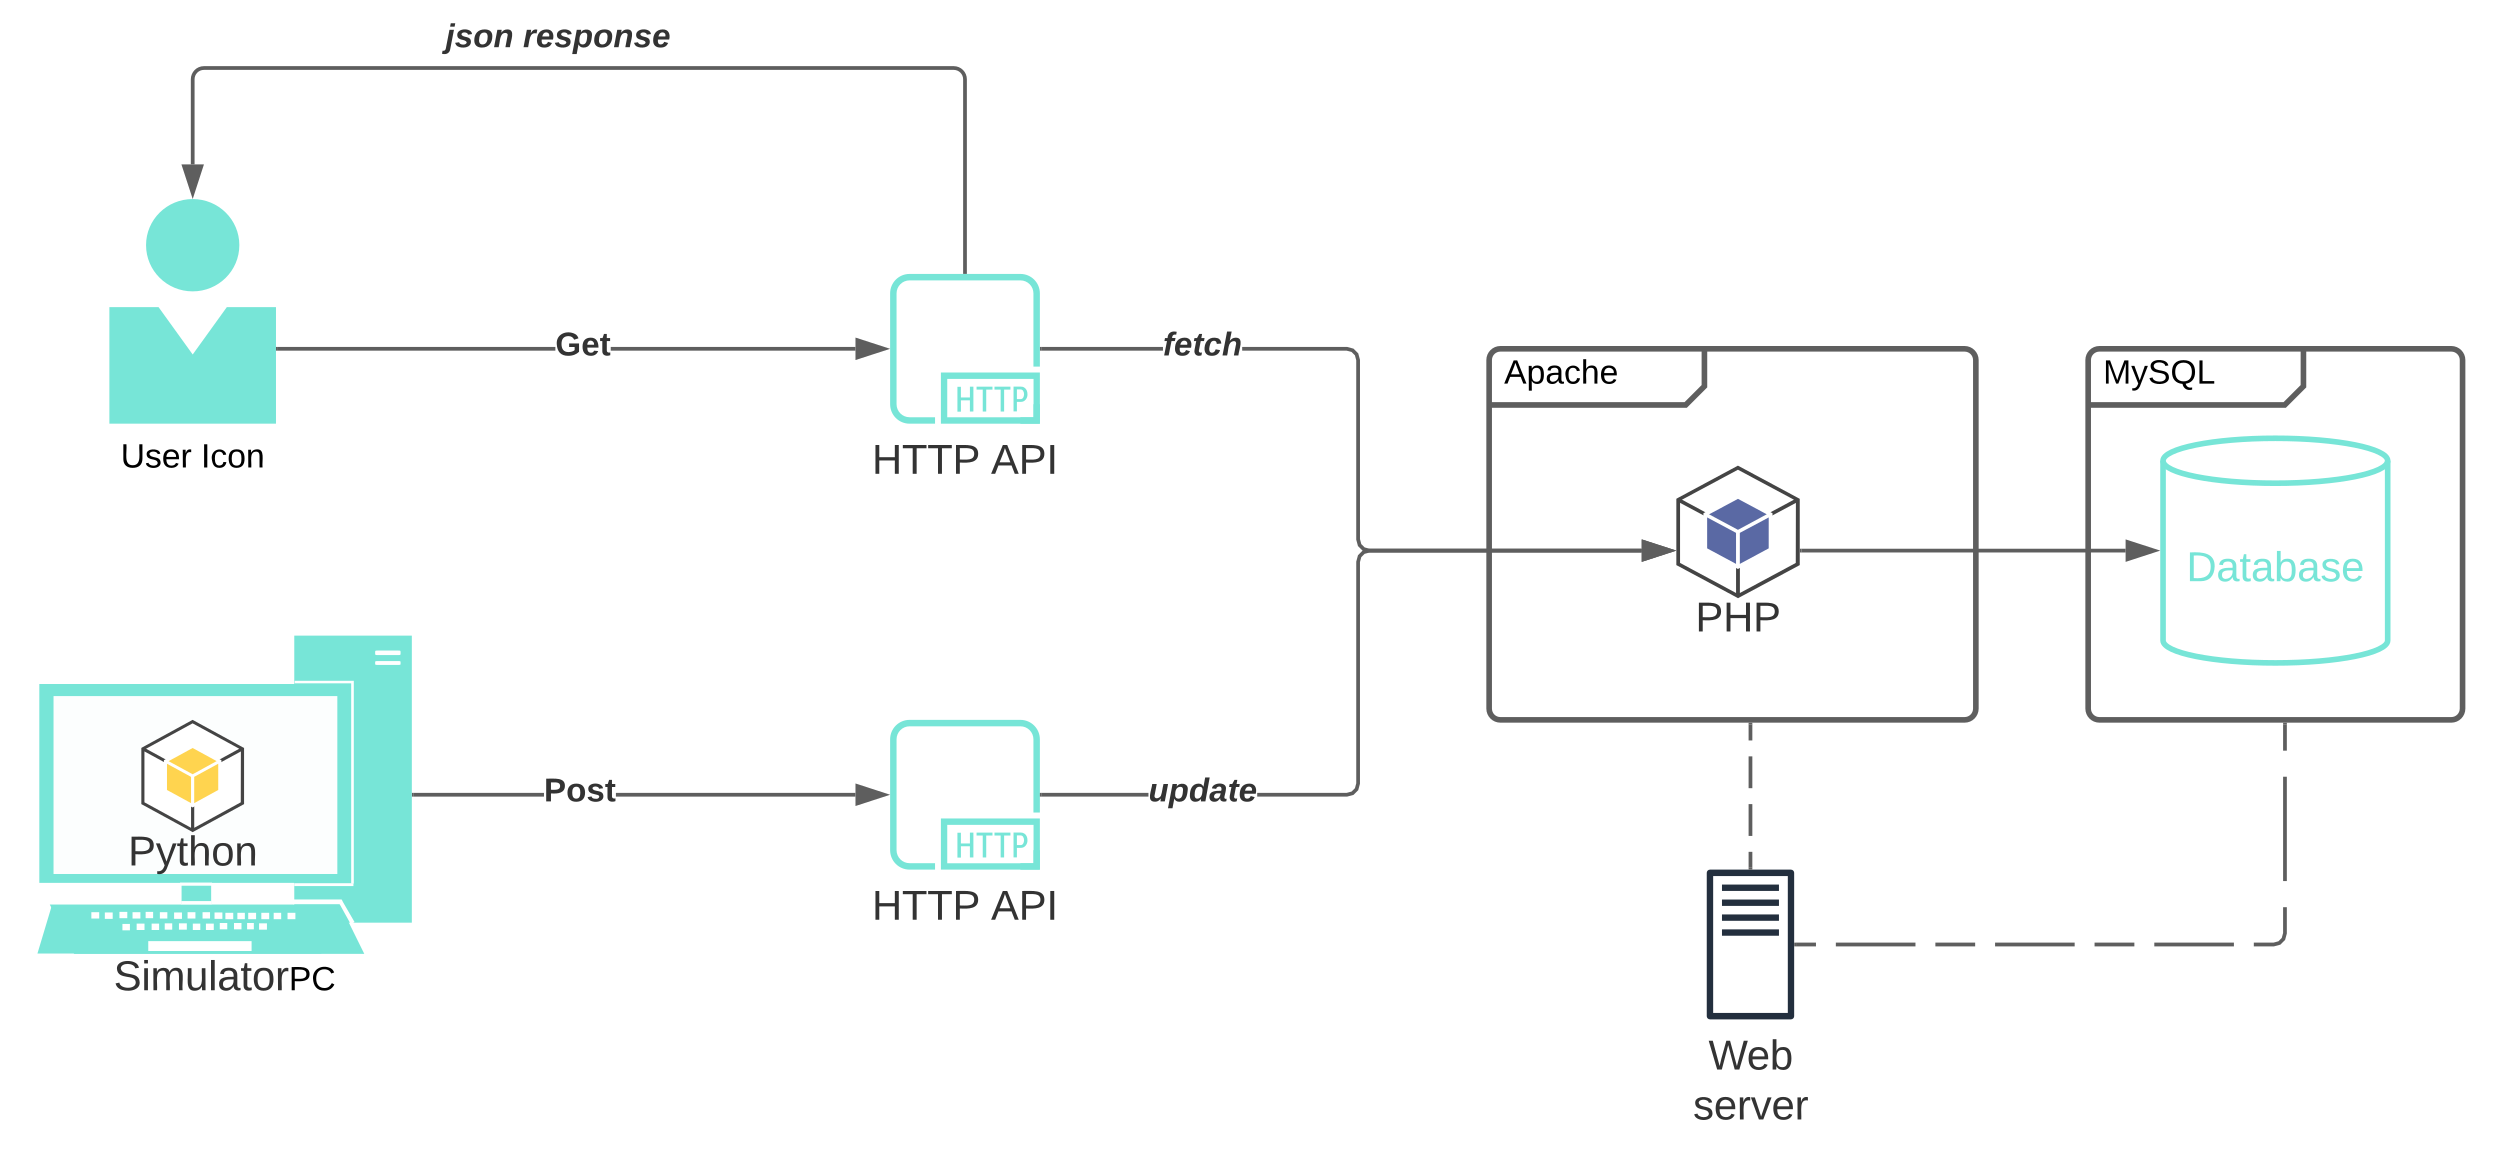 <svg xmlns="http://www.w3.org/2000/svg" xmlns:xlink="http://www.w3.org/1999/xlink" xmlns:lucid="lucid" width="1335.5" height="620.22"><g transform="translate(-220 -303.667)" lucid:page-tab-id="o9iwZ4z2DV7C"><path d="M0 0h1760v1360H0z" fill="#fff"/><path d="M1015.5 496c0-3.3 2.7-6 6-6h103c3.3 0 6 2.7 6 6v8c0 3.3-1.9 7.9-4.24 10.24l-1.52 1.52c-2.34 2.34-6.93 4.24-10.24 4.24h-93c-3.3 0-6-2.7-6-6z" fill="#fff"/><path d="M1130.5 490v20l-10 10h-105" stroke="#5e5e5e" stroke-width="3" fill="none"/><path d="M1015.5 496c0-3.3 2.7-6 6-6h248c3.3 0 6 2.7 6 6v186.22c0 3.32-2.7 6-6 6h-248c-3.3 0-6-2.68-6-6z" stroke="#5e5e5e" stroke-width="3" fill="none"/><use xlink:href="#a" transform="matrix(1,0,0,1,1023.5,490) translate(0 18.6)"/><path d="M1335.5 496c0-3.3 2.7-6 6-6h103c3.3 0 6 2.7 6 6v8c0 3.3-1.9 7.9-4.24 10.24l-1.52 1.52c-2.34 2.34-6.93 4.24-10.24 4.24h-93c-3.3 0-6-2.7-6-6z" fill="#fff"/><path d="M1450.5 490v20l-10 10h-105" stroke="#5e5e5e" stroke-width="3" fill="none"/><path d="M1335.5 496c0-3.3 2.7-6 6-6h188c3.3 0 6 2.7 6 6v186.22c0 3.32-2.7 6-6 6h-188c-3.3 0-6-2.68-6-6z" stroke="#5e5e5e" stroke-width="3" fill="none"/><use xlink:href="#b" transform="matrix(1,0,0,1,1343.5,490) translate(0 18.6)"/><path d="M1495.5 645.8c0 6.64-26.86 12-60 12s-60-5.36-60-12v-96c0-6.6 26.86-12 60-12s60 5.4 60 12z" stroke="#77e5d7" stroke-width="3" fill="#fff"/><path d="M1495.5 549.8c0 6.64-26.86 12-60 12s-60-5.36-60-12" stroke="#77e5d7" stroke-width="3" fill="none"/><use xlink:href="#c" transform="matrix(1,0,0,1,1380.5,566.814) translate(7.5 47.34)"/><path d="M738.12 761.74v-6h-4.8v6.05h-1.87V748.5h1.86v5.73h4.82v-5.8h1.86v13.3zM744.98 761.74v-11.72h-3.3v-1.56h8.5v1.56h-3.34v11.72zM754.55 761.74v-11.72h-3.3v-1.56h8.52v1.56h-3.37v11.72zM763.23 756.58v5.1h-1.8v-13.27h3.9c.68 0 1.28.16 1.86.54.57.36.96.8 1.25 1.43.3.7.44 1.35.43 2.1.06 1.14-.3 2.14-1.04 3-.67.76-1.55 1.15-2.57 1.1zm0-1.47h1.9c.56.03 1.06-.2 1.4-.68.7-1.2.7-2.58 0-3.8-.35-.46-.84-.7-1.4-.68h-1.9z" stroke="#fff" stroke-opacity="0" fill="#77e5d7"/><path d="M719.5 768.22h-13.6c-5.76 0-10.4-4.64-10.4-10.4v-59.2c0-5.76 4.64-10.4 10.4-10.4h59.2c5.76 0 10.4 4.64 10.4 10.4v39.12h-3.44v-39.12c0-3.84-3.12-6.96-6.96-6.96h-59.2c-3.84 0-6.96 3.12-6.96 6.96v59.2c0 3.84 3.12 6.96 6.96 6.96h13.6z" stroke="#fff" stroke-opacity="0" fill="#77e5d7"/><path d="M775.5 768.22h-52.87V740.9h52.87zm-49.48-3.4h46.1V744.3h-46.1z" stroke="#fff" stroke-opacity="0" fill="#77e5d7"/><path d="M775.5 768.22h-10.4v-3.4h7v-7h3.4v10.4z" stroke="#fff" stroke-opacity="0" fill="#77e5d7"/><path d="M706.3 689.85h58.04c6.4 0 9.57 3.15 9.57 9.53v57.76c0 6.37-3.16 9.52-9.56 9.52H706.3c-6.4 0-9.57-3.15-9.57-9.52v-57.76c0-6.38 3.17-9.53 9.57-9.53z" stroke="#fff" stroke-opacity="0" stroke-width=".38" fill="#fff" fill-opacity="0"/><use xlink:href="#d" transform="matrix(1,0,0,1,665.5,777.224) translate(20.309 17.778)"/><use xlink:href="#e" transform="matrix(1,0,0,1,665.5,777.224) translate(83.889 17.778)"/><path d="M510.6 729.22H441v-2h69.6m166.4 2H549.02v-2H677" fill="#5e5e5e"/><path d="M441.03 729.22H440v-2h1.03M692.26 728.22L678 732.86v-9.27z" fill="#5e5e5e"/><path d="M695.5 728.22l-18.5 6.02V722.2m2 9.28l10.03-3.26-10.03-3.26" fill="#5e5e5e"/><use xlink:href="#f" transform="matrix(1,0,0,1,510.601,717.557) translate(0 14.222)"/><path d="M347.86 434.6c0 13.68-11.13 24.72-24.92 24.72-13.8 0-24.92-11.04-24.92-24.72 0-13.56 11.12-24.6 24.92-24.6 13.8 0 24.92 11.04 24.92 24.6m-6.68 33.12l-18.24 25.32-18.25-25.32h-26.26V530h89v-62.28z" stroke="#000" stroke-opacity="0" stroke-width="3" fill="#77e5d7"/><path d="M278.44 467.7V530h89v-62.3l-27.32-17.9 4.7-21.72-21.26-16.73-23.23 18.87 5.97 20.64z" stroke="#000" stroke-opacity="0" stroke-width="0" fill="#1e3100" fill-opacity="0"/><use xlink:href="#g" transform="matrix(1,0,0,1,248.438,539) translate(36.05 14.4)"/><use xlink:href="#h" transform="matrix(1,0,0,1,248.438,539) translate(78.95 14.4)"/><path d="M516.68 491H368.44v-2h148.24M677 491H546.26v-2H677" fill="#5e5e5e"/><path d="M368.46 491h-1.02v-2h1.02M692.26 490L678 494.64v-9.28z" fill="#5e5e5e"/><path d="M695.5 490l-18.5 6v-12m2 9.26l10.03-3.26-10.03-3.26" fill="#5e5e5e"/><use xlink:href="#i" transform="matrix(1,0,0,1,516.679,479.333) translate(0 14.222)"/><path d="M735.5 449V346c0-3.3-2.7-6-6-6H328.94c-3.32 0-6 2.7-6 6v45.5" stroke="#5e5e5e" stroke-width="2" fill="none"/><path d="M736.5 450h-2v-1.03h2" fill="#5e5e5e"/><path d="M322.94 406.76l-4.64-14.26h9.27z" stroke="#5e5e5e" stroke-width="2" fill="#5e5e5e"/><use xlink:href="#j" transform="matrix(1,0,0,1,458.001,314.667) translate(0 14.222)"/><use xlink:href="#k" transform="matrix(1,0,0,1,458.001,314.667) translate(41.383 14.222)"/><path d="M833.5 729.22h-57v-2h57m263.5-128.4H951.63l-2.64.7-1.8 1.78-.7 2.65v118.4l-.92 3.42-2.53 2.53-3.42.92H891.6v-2h47.77l2.64-.7 1.8-1.8.7-2.63V603.67l.92-3.4 2.53-2.54 3.42-.93H1097" fill="#5e5e5e"/><path d="M776.53 729.22h-1.03v-2h1.03M1112.26 597.8l-14.26 4.65v-9.27z" fill="#5e5e5e"/><path d="M1115.5 597.8l-18.5 6.03V591.8m2 9.27l10.03-3.26-10.03-3.24" fill="#5e5e5e"/><use xlink:href="#l" transform="matrix(1,0,0,1,833.511,717.557) translate(0 14.222)"/><path d="M943.05 489.92l2.53 2.53.92 3.42v95.8l.7 2.65 1.8 1.78 2.63.7H1097v2H951.37l-3.42-.9-2.53-2.54-.92-3.4v-95.83l-.7-2.64-1.8-1.8-2.63-.7h-55.8v-2h56.06m-163.13 2v-2h64.76v2" fill="#5e5e5e"/><path d="M776.53 491h-1.03v-2h1.03M1112.26 597.8l-14.26 4.65v-9.27z" fill="#5e5e5e"/><path d="M1115.5 597.8l-18.5 6.03V591.8m2 9.27l10.03-3.26-10.03-3.24" fill="#5e5e5e"/><use xlink:href="#m" transform="matrix(1,0,0,1,841.26,479.333) translate(0 14.222)"/><path d="M317 775.14h15.8v11.73H317v-11.73zM377.2 643.22H440v153.34h-62.8V643.22z" fill="#77e5d7"/><path d="M241 669.06h166.2V775.3H241V669.07z" fill="#77e5d7"/><path d="M248.6 675.52h151.6v95.03H248.6v-95.03z" fill="#fff" fill-opacity=".98"/><path d="M247.6 787.72H399l-7.4 25.33H240l7.6-25.33z" fill="#77e5d7"/><path d="M246.6 786.87h155l13 26.35h-155l-13-26.35z" fill="#77e5d7"/><path d="M299.2 806.42h55.2v5.27h-55.2v-5.28zM268.8 790.95h4.2v3.4h-4.2v-3.4zM276 791.12h4.2v3.4H276v-3.4zM285.4 797.24h4v3.4h-4v-3.4zM283.8 790.78h4.2v3.4h-4.2v-3.4zM290.8 790.95h4.2v3.4h-4.2v-3.4zM297.8 790.78h4v3.4h-4v-3.4zM340.4 791.3h4.2v3.4h-4.2v-3.4zM346.8 791.3h4v3.4h-4v-3.4zM352.6 791.3h4.2v3.4h-4.2v-3.4zM359.6 791.3h4.2v3.4h-4.2v-3.4zM366.2 791.3h4v3.4h-4v-3.4zM358.4 796.9h4.2v3.4h-4.2v-3.4zM373.6 791.3h4.2v3.4h-4.2v-3.4zM293 797.07h4.2v3.4H293v-3.4zM301 797.07h4v3.4h-4v-3.4zM352 796.73h3.6v3.4H352v-3.4zM345 796.73h4v3.4h-4v-3.4zM305.4 790.95h4v3.4h-4v-3.4zM313 791.12h4.2v3.4H313v-3.4zM320.2 790.95h4.2v3.4h-4.2v-3.4zM328.2 790.95h4v3.4h-4v-3.4zM334.6 791.12h4.2v3.4h-4.2v-3.4zM308 796.9h4v3.4h-4v-3.4zM315.6 796.9h4.2v3.4h-4.2v-3.4zM323 797.07h4v3.4h-4v-3.4zM330 797.07h4.2v3.4H330v-3.4zM337.4 796.73h4v3.4h-4v-3.4z" fill="#fff"/><path d="M240.2 813.05l174.4-.5-12.4-25.68-154.4.17-7.6 26z" fill="none"/><path d="M421.6 651.2h11.2c1.2 0 1.2 0 1.2 1.2s0 1.2-1.2 1.2h-11.2c-1.2 0-1.2 0-1.2-1.2s0-1.2 1.2-1.2zM421.6 656.82H433c1 0 1 0 1 1.02s0 1.02-1 1.02h-11.4c-1.2 0-1.2 0-1.2-1.02s0-1.02 1.2-1.02zM377.4 667.36h30.2v1.36h-30.2v-1.36zM407.6 667.36h1.4v108.3h-1.4v-108.3z" fill="#fff"/><path d="M377.2 775.48h31.6V777h-31.6v-1.52zM377.4 784.15h24.2c1.2 0 1.2 0 1.2 1.2 0 1.35 0 1.35-1.2 1.35h-24.2c-1.2 0-1.2 0-1.2-1.36 0-1.2 0-1.2 1.2-1.2z" fill="#fff"/><path d="M402.6 784.5l6.8 11.72-2 1.2-6.6-11.9 1.8-1.03zM316.2 775.14h17v1.7h-17v-1.7zM316.8 785H333v1.87h-16.2V785z" fill="#fff"/><use xlink:href="#n" transform="matrix(1,0,0,1,210,813.224) translate(70.735 19.444)"/><path d="M322.88 747.3l26.64-14.57v-29.07l-26.64 14.53v29.1z" fill="#fff"/><path d="M296.3 732.7l26.6 14.58V718.2l-26.6-14.52v29.03zM349.33 703.67l-26.43-14.44-26.43 14.44 26.43 14.44 26.43-14.43z" fill="#fff"/><path d="M322.9 717.25l24.9-13.58h-.03l-24.87 13.58zM298.03 703.66H298l24.9 13.6-24.87-13.6z" fill="#fff"/><path d="M349.44 702.74l-26.56-14.52-26.56 14.52-.82.48v30l26.62 14.52.82.48.82-.48 26.62-14.52v-30zm-.82 29.52l-24.86 13.62v-27.24l24.92-13.56zm-26.56 13.62l-24.9-13.62v-27.18l24.9 13.56zm-24.04-42.24l24.86-13.56 24.92 13.56-24.92 13.62-24.86-13.62z" fill="#444"/><path d="M323 733.9l14.32-7.83v-15.6l-14.3 7.8v15.62zM308.48 726.07l14.3 7.82v-15.63l-14.3-7.8v15.6zM337.16 710.26l-14.26-7.8-14.26 7.8 14.26 7.8 14.26-7.8z" fill="#ffd44f"/><path d="M322.9 717.27l12.82-7-12.82 7zM310.08 710.26l12.8 7-12.8-7z" fill="#96bf3d"/><path d="M337.4 709.3l-14.5-7.9-14.52 7.9-.83.48v16.84l14.5 7.93.86.47.84-.47 14.53-7.93v-16.84zm-.82 16.38l-12.84 7.02v-14.05l12.84-7zm-14.53 7.02l-12.85-7.02v-14.02l12.85 7zm-11.95-22.45l12.8-7 12.82 7-12.8 7.03-12.86-7z" fill="#fff"/><use xlink:href="#o" transform="matrix(1,0,0,1,295.5,748.224) translate(-7.068 17.778)"/><path d="M738.12 523.5v-5.97h-4.8v6.04h-1.87V510.3h1.86V516h4.82v-5.78h1.86v13.27zM744.98 523.5v-11.7h-3.3v-1.56h8.5v1.55h-3.34v11.7zM754.55 523.5v-11.7h-3.3v-1.56h8.52v1.55h-3.37v11.7zM763.23 518.35v5.1h-1.8V510.2h3.9c.68-.03 1.28.13 1.86.52.57.36.96.8 1.25 1.43.3.7.44 1.34.43 2.1.06 1.14-.3 2.14-1.04 3-.67.76-1.55 1.14-2.57 1.1zm0-1.46h1.9c.56 0 1.06-.23 1.4-.7.7-1.2.7-2.6 0-3.8-.35-.46-.84-.7-1.4-.7h-1.9z" stroke="#fff" stroke-opacity="0" fill="#77e5d7"/><path d="M719.5 530h-13.6c-5.76 0-10.4-4.64-10.4-10.4v-59.2c0-5.76 4.64-10.4 10.4-10.4h59.2c5.76 0 10.4 4.64 10.4 10.4v39.12h-3.44V460.4c0-3.84-3.12-6.96-6.96-6.96h-59.2c-3.84 0-6.96 3.12-6.96 6.96v59.2c0 3.84 3.12 6.96 6.96 6.96h13.6z" stroke="#fff" stroke-opacity="0" fill="#77e5d7"/><path d="M775.5 530h-52.87v-27.34h52.87zm-49.48-3.42h46.1v-20.5h-46.1z" stroke="#fff" stroke-opacity="0" fill="#77e5d7"/><path d="M775.5 530h-10.4v-3.4h7v-7h3.4V530z" stroke="#fff" stroke-opacity="0" fill="#77e5d7"/><path d="M706.3 451.63h58.04c6.4 0 9.57 3.15 9.57 9.52v57.77c0 6.37-3.16 9.52-9.56 9.52H706.3c-6.4 0-9.57-3.15-9.57-9.52v-57.77c0-6.37 3.17-9.52 9.57-9.52z" stroke="#fff" stroke-opacity="0" stroke-width=".38" fill="#fff" fill-opacity="0"/><use xlink:href="#d" transform="matrix(1,0,0,1,665.5,539) translate(20.309 17.778)"/><use xlink:href="#e" transform="matrix(1,0,0,1,665.5,539) translate(83.889 17.778)"/><path d="M1148.4 622.14l31.98-17.2V570.6l-32 17.16v34.36z" fill="#fff"/><path d="M1116.46 604.92l31.95 17.18v-34.32l-31.94-17.13v34.27zM1180.16 570.63l-31.74-17.04-31.75 17.03 31.75 17.05 31.74-17.05z" fill="#fff"/><path d="M1148.4 586.67l29.9-16.03-.02-.02-29.87 16.05z" fill="#fff"/><path d="M1118.54 570.62l-.03.02 29.9 16.03-29.86-16.05z" fill="#fff"/><path d="M1180.3 569.54l-31.9-17.13-31.9 17.14-1 .57v35.42l31.97 17.14 1 .56.98-.56 31.97-17.14v-35.4zm-1 34.85l-29.85 16.06V588.3l29.92-16zm-31.9 16.06l-29.92-16.07v-32.1l29.92 16zm-28.87-49.85l29.86-16 29.92 16-29.93 16.08-29.87-16.07z" fill="#444"/><path d="M1148.54 606.3l17.2-9.23v-18.4l-17.2 9.2v18.44zM1131.1 597.07l17.18 9.24v-18.44l-17.18-9.2v18.4zM1165.54 578.4l-17.13-9.18-17.12 9.2 17.13 9.2 17.14-9.2z" fill="#5a69a4"/><path d="M1148.4 586.7l15.42-8.27-.02-.02-15.4 8.28zM1133.02 578.4l-.02.03 15.4 8.26v-.02l-15.38-8.27z" fill="#96bf3d"/><path d="M1165.84 577.3l-17.42-9.33-17.45 9.32-1 .55v19.88l17.42 9.36 1.02.54 1-.55 17.46-9.37v-19.88zm-1 19.3l-15.42 8.3v-16.58l15.43-8.25zm-17.45 8.3l-15.44-8.3v-16.53l15.43 8.25zm-14.37-26.5l15.4-8.25 15.38 8.25-15.38 8.3-15.42-8.26z" fill="#fff"/><use xlink:href="#p" transform="matrix(1,0,0,1,1115.5,623.224) translate(10.191 17.778)"/><path d="M1182.42 597.8h173.08" stroke="#5e5e5e" stroke-width="2" fill="none"/><path d="M1182.44 598.8h-1.02v-2h1.02" fill="#5e5e5e"/><path d="M1370.76 597.8l-14.26 4.65v-9.27z" stroke="#5e5e5e" stroke-width="2" fill="#5e5e5e"/><path d="M1176.73 848.22h-43.24c-1 0-1.74-.8-1.74-1.68V769.9c0-.88.75-1.68 1.73-1.68h43.23c.98 0 1.73.8 1.73 1.68v76.64c0 .88-.75 1.68-1.73 1.68zm-41.56-3.44h39.88v-73.12h-39.88z" stroke="#fff" stroke-opacity="0" fill="#232f3e"/><path d="M1139.88 776.2h30.44v3.4h-30.44v-3.4zM1139.88 784.2h30.44v3.4h-30.44v-3.4zM1139.88 792.16h30.44v3.4h-30.44v-3.4zM1139.88 800.14h30.44v3.4h-30.44v-3.4z" stroke="#fff" stroke-opacity="0" fill="#232f3e"/><use xlink:href="#q" transform="matrix(1,0,0,1,1101.758,857.224) translate(30.907 17.778)"/><use xlink:href="#r" transform="matrix(1,0,0,1,1101.758,857.224) translate(22.698 44.444)"/><path d="M1155.1 690.72v8.5m0 8.5v17m0 8.5v17m0 8.5v8.5" stroke="#5e5e5e" stroke-width="2" fill="none"/><path d="M1156.1 690.75h-2v-1.03h2M1156.1 768.22h-2v-1.02h2" fill="#5e5e5e"/><path d="M1179.46 808.22h10.63m10.62 0h42.53m10.64 0h21.25m10.64 0h42.52m10.63 0h21.26m10.65 0h42.53m10.63 0h10.64l3.03-.82 2.15-2.15.82-3.03V788.3m0-13.95V718.6m0-13.94v-13.94" stroke="#5e5e5e" stroke-width="2" fill="none"/><path d="M1179.48 809.22h-1.02v-2h1.02M1441.64 690.75h-2v-1.03h2" fill="#5e5e5e"/><defs><path d="M205 0l-28-72H64L36 0H1l101-248h38L239 0h-34zm-38-99l-47-123c-12 45-31 82-46 123h93" id="s"/><path d="M115-194c55 1 70 41 70 98S169 2 115 4C84 4 66-9 55-30l1 105H24l-1-265h31l2 30c10-21 28-34 59-34zm-8 174c40 0 45-34 45-75s-6-73-45-74c-42 0-51 32-51 76 0 43 10 73 51 73" id="t"/><path d="M141-36C126-15 110 5 73 4 37 3 15-17 15-53c-1-64 63-63 125-63 3-35-9-54-41-54-24 1-41 7-42 31l-33-3c5-37 33-52 76-52 45 0 72 20 72 64v82c-1 20 7 32 28 27v20c-31 9-61-2-59-35zM48-53c0 20 12 33 32 33 41-3 63-29 60-74-43 2-92-5-92 41" id="u"/><path d="M96-169c-40 0-48 33-48 73s9 75 48 75c24 0 41-14 43-38l32 2c-6 37-31 61-74 61-59 0-76-41-82-99-10-93 101-131 147-64 4 7 5 14 7 22l-32 3c-4-21-16-35-41-35" id="v"/><path d="M106-169C34-169 62-67 57 0H25v-261h32l-1 103c12-21 28-36 61-36 89 0 53 116 60 194h-32v-121c2-32-8-49-39-48" id="w"/><path d="M100-194c63 0 86 42 84 106H49c0 40 14 67 53 68 26 1 43-12 49-29l28 8c-11 28-37 45-77 45C44 4 14-33 15-96c1-61 26-98 85-98zm52 81c6-60-76-77-97-28-3 7-6 17-6 28h103" id="x"/><g id="a"><use transform="matrix(0.05,0,0,0.05,0,0)" xlink:href="#s"/><use transform="matrix(0.05,0,0,0.05,12,0)" xlink:href="#t"/><use transform="matrix(0.05,0,0,0.05,22,0)" xlink:href="#u"/><use transform="matrix(0.05,0,0,0.05,32,0)" xlink:href="#v"/><use transform="matrix(0.05,0,0,0.05,41,0)" xlink:href="#w"/><use transform="matrix(0.05,0,0,0.05,51,0)" xlink:href="#x"/></g><path d="M240 0l2-218c-23 76-54 145-80 218h-23L58-218 59 0H30v-248h44l77 211c21-75 51-140 76-211h43V0h-30" id="y"/><path d="M179-190L93 31C79 59 56 82 12 73V49c39 6 53-20 64-50L1-190h34L92-34l54-156h33" id="z"/><path d="M185-189c-5-48-123-54-124 2 14 75 158 14 163 119 3 78-121 87-175 55-17-10-28-26-33-46l33-7c5 56 141 63 141-1 0-78-155-14-162-118-5-82 145-84 179-34 5 7 8 16 11 25" id="A"/><path d="M140-251c81 0 123 46 123 126C263-53 228-8 163 1c7 30 30 48 69 40v23c-55 16-95-15-103-61C56-3 17-48 17-125c0-80 42-126 123-126zm0 227c63 0 89-41 89-101s-29-99-89-99c-61 0-89 39-89 99S79-25 140-24" id="B"/><path d="M30 0v-248h33v221h125V0H30" id="C"/><g id="b"><use transform="matrix(0.05,0,0,0.05,0,0)" xlink:href="#y"/><use transform="matrix(0.05,0,0,0.05,14.95,0)" xlink:href="#z"/><use transform="matrix(0.05,0,0,0.05,23.95,0)" xlink:href="#A"/><use transform="matrix(0.05,0,0,0.05,35.95,0)" xlink:href="#B"/><use transform="matrix(0.05,0,0,0.05,49.95,0)" xlink:href="#C"/></g><path fill="#77e5d7" d="M30-248c118-7 216 8 213 122C240-48 200 0 122 0H30v-248zM63-27c89 8 146-16 146-99s-60-101-146-95v194" id="D"/><path fill="#77e5d7" d="M141-36C126-15 110 5 73 4 37 3 15-17 15-53c-1-64 63-63 125-63 3-35-9-54-41-54-24 1-41 7-42 31l-33-3c5-37 33-52 76-52 45 0 72 20 72 64v82c-1 20 7 32 28 27v20c-31 9-61-2-59-35zM48-53c0 20 12 33 32 33 41-3 63-29 60-74-43 2-92-5-92 41" id="E"/><path fill="#77e5d7" d="M59-47c-2 24 18 29 38 22v24C64 9 27 4 27-40v-127H5v-23h24l9-43h21v43h35v23H59v120" id="F"/><path fill="#77e5d7" d="M115-194c53 0 69 39 70 98 0 66-23 100-70 100C84 3 66-7 56-30L54 0H23l1-261h32v101c10-23 28-34 59-34zm-8 174c40 0 45-34 45-75 0-40-5-75-45-74-42 0-51 32-51 76 0 43 10 73 51 73" id="G"/><path fill="#77e5d7" d="M135-143c-3-34-86-38-87 0 15 53 115 12 119 90S17 21 10-45l28-5c4 36 97 45 98 0-10-56-113-15-118-90-4-57 82-63 122-42 12 7 21 19 24 35" id="H"/><path fill="#77e5d7" d="M100-194c63 0 86 42 84 106H49c0 40 14 67 53 68 26 1 43-12 49-29l28 8c-11 28-37 45-77 45C44 4 14-33 15-96c1-61 26-98 85-98zm52 81c6-60-76-77-97-28-3 7-6 17-6 28h103" id="I"/><g id="c"><use transform="matrix(0.062,0,0,0.062,0,0)" xlink:href="#D"/><use transform="matrix(0.062,0,0,0.062,15.988,0)" xlink:href="#E"/><use transform="matrix(0.062,0,0,0.062,28.333,0)" xlink:href="#F"/><use transform="matrix(0.062,0,0,0.062,34.506,0)" xlink:href="#E"/><use transform="matrix(0.062,0,0,0.062,46.852,0)" xlink:href="#G"/><use transform="matrix(0.062,0,0,0.062,59.198,0)" xlink:href="#E"/><use transform="matrix(0.062,0,0,0.062,71.543,0)" xlink:href="#H"/><use transform="matrix(0.062,0,0,0.062,82.654,0)" xlink:href="#I"/></g><path fill="#333" d="M197 0v-115H63V0H30v-248h33v105h134v-105h34V0h-34" id="J"/><path fill="#333" d="M127-220V0H93v-220H8v-28h204v28h-85" id="K"/><path fill="#333" d="M30-248c87 1 191-15 191 75 0 78-77 80-158 76V0H30v-248zm33 125c57 0 124 11 124-50 0-59-68-47-124-48v98" id="L"/><g id="d"><use transform="matrix(0.062,0,0,0.062,0,0)" xlink:href="#J"/><use transform="matrix(0.062,0,0,0.062,15.988,0)" xlink:href="#K"/><use transform="matrix(0.062,0,0,0.062,29.506,0)" xlink:href="#K"/><use transform="matrix(0.062,0,0,0.062,43.025,0)" xlink:href="#L"/></g><path fill="#333" d="M205 0l-28-72H64L36 0H1l101-248h38L239 0h-34zm-38-99l-47-123c-12 45-31 82-46 123h93" id="M"/><path fill="#333" d="M33 0v-248h34V0H33" id="N"/><g id="e"><use transform="matrix(0.062,0,0,0.062,0,0)" xlink:href="#M"/><use transform="matrix(0.062,0,0,0.062,14.815,0)" xlink:href="#L"/><use transform="matrix(0.062,0,0,0.062,29.63,0)" xlink:href="#N"/></g><path fill="#333" d="M24-248c93 1 206-16 204 79-1 75-69 88-152 82V0H24v-248zm52 121c47 0 100 7 100-41 0-47-54-39-100-39v80" id="O"/><path fill="#333" d="M110-194c64 0 96 36 96 99 0 64-35 99-97 99-61 0-95-36-95-99 0-62 34-99 96-99zm-1 164c35 0 45-28 45-65 0-40-10-65-43-65-34 0-45 26-45 65 0 36 10 65 43 65" id="P"/><path fill="#333" d="M137-138c1-29-70-34-71-4 15 46 118 7 119 86 1 83-164 76-172 9l43-7c4 19 20 25 44 25 33 8 57-30 24-41C81-84 22-81 20-136c-2-80 154-74 161-7" id="Q"/><path fill="#333" d="M115-3C79 11 28 4 28-45v-112H4v-33h27l15-45h31v45h36v33H77v99c-1 23 16 31 38 25v30" id="R"/><g id="f"><use transform="matrix(0.049,0,0,0.049,0,0)" xlink:href="#O"/><use transform="matrix(0.049,0,0,0.049,11.852,0)" xlink:href="#P"/><use transform="matrix(0.049,0,0,0.049,22.667,0)" xlink:href="#Q"/><use transform="matrix(0.049,0,0,0.049,32.543,0)" xlink:href="#R"/></g><path d="M232-93c-1 65-40 97-104 97C67 4 28-28 28-90v-158h33c8 89-33 224 67 224 102 0 64-133 71-224h33v155" id="S"/><path d="M135-143c-3-34-86-38-87 0 15 53 115 12 119 90S17 21 10-45l28-5c4 36 97 45 98 0-10-56-113-15-118-90-4-57 82-63 122-42 12 7 21 19 24 35" id="T"/><path d="M114-163C36-179 61-72 57 0H25l-1-190h30c1 12-1 29 2 39 6-27 23-49 58-41v29" id="U"/><g id="g"><use transform="matrix(0.05,0,0,0.05,0,0)" xlink:href="#S"/><use transform="matrix(0.05,0,0,0.05,12.95,0)" xlink:href="#T"/><use transform="matrix(0.05,0,0,0.05,21.95,0)" xlink:href="#x"/><use transform="matrix(0.05,0,0,0.05,31.95,0)" xlink:href="#U"/></g><path d="M33 0v-248h34V0H33" id="V"/><path d="M100-194c62-1 85 37 85 99 1 63-27 99-86 99S16-35 15-95c0-66 28-99 85-99zM99-20c44 1 53-31 53-75 0-43-8-75-51-75s-53 32-53 75 10 74 51 75" id="W"/><path d="M117-194c89-4 53 116 60 194h-32v-121c0-31-8-49-39-48C34-167 62-67 57 0H25l-1-190h30c1 10-1 24 2 32 11-22 29-35 61-36" id="X"/><g id="h"><use transform="matrix(0.05,0,0,0.05,0,0)" xlink:href="#V"/><use transform="matrix(0.05,0,0,0.05,5,0)" xlink:href="#v"/><use transform="matrix(0.05,0,0,0.05,14,0)" xlink:href="#W"/><use transform="matrix(0.05,0,0,0.05,24,0)" xlink:href="#X"/></g><path fill="#333" d="M67-125c0 54 23 88 75 88 28 0 53-7 68-21v-34h-60v-39h108v91C232-14 192 4 140 4 58 4 20-42 15-125 8-236 126-280 215-234c19 10 29 26 37 47l-47 15c-11-23-29-39-63-39-53 1-75 33-75 86" id="Y"/><path fill="#333" d="M185-48c-13 30-37 53-82 52C43 2 14-33 14-96s30-98 90-98c62 0 83 45 84 108H66c0 31 8 55 39 56 18 0 30-7 34-22zm-45-69c5-46-57-63-70-21-2 6-4 13-4 21h74" id="Z"/><g id="i"><use transform="matrix(0.049,0,0,0.049,0,0)" xlink:href="#Y"/><use transform="matrix(0.049,0,0,0.049,13.827,0)" xlink:href="#Z"/><use transform="matrix(0.049,0,0,0.049,23.704,0)" xlink:href="#R"/></g><path fill="#333" d="M50-224l7-37h49l-7 37H50zm1 246C45 64 7 85-39 71l7-33c23 5 33-8 36-27l39-201h49" id="aa"/><path fill="#333" d="M144-137c-1-29-70-35-71-2 16 41 103 10 103 80C176 9 79 16 32-9 18-17 9-31 4-48l44-6c3 32 80 36 82 1-15-42-103-11-103-82 0-77 157-79 161-8" id="ab"/><path fill="#333" d="M124-194c51 0 84 22 84 74C207-44 167 4 94 4 43 4 11-23 11-74c0-74 41-120 113-120zM99-30c46 0 58-42 58-86 0-27-11-44-37-44-44 0-55 40-57 84-1 27 10 45 36 46" id="ac"/><path fill="#333" d="M151-194c95 0 34 128 28 194h-49l25-134c0-29-45-25-59-9C67-111 69-48 56 0H6l36-190h47l-4 32c15-20 33-36 66-36" id="ad"/><g id="j"><use transform="matrix(0.049,0,0,0.049,0,0)" xlink:href="#aa"/><use transform="matrix(0.049,0,0,0.049,4.938,0)" xlink:href="#ab"/><use transform="matrix(0.049,0,0,0.049,14.815,0)" xlink:href="#ac"/><use transform="matrix(0.049,0,0,0.049,25.63,0)" xlink:href="#ad"/></g><path fill="#333" d="M84-151c13-25 34-51 72-40l-8 41C67-170 71-64 56 0H6l36-190h47" id="ae"/><path fill="#333" d="M114-194c63-2 87 48 72 110H63c-3 28 1 55 31 54 21-1 32-13 37-29l44 13C160-14 137 4 91 4 41 4 11-22 11-73c0-71 33-119 103-121zm30 77c14-47-50-61-67-22-3 6-6 13-8 22h75" id="af"/><path fill="#333" d="M156-122c2-23-7-37-28-37-47 0-58 44-58 89 0 24 12 40 36 40 43 0 47-49 50-92zM-8 75l50-265h48c0 10-3 24-3 30 22-50 127-45 121 29-6 73-21 135-92 135-29 0-46-14-55-35L41 75H-8" id="ag"/><g id="k"><use transform="matrix(0.049,0,0,0.049,0,0)" xlink:href="#ae"/><use transform="matrix(0.049,0,0,0.049,6.914,0)" xlink:href="#af"/><use transform="matrix(0.049,0,0,0.049,16.79,0)" xlink:href="#ab"/><use transform="matrix(0.049,0,0,0.049,26.667,0)" xlink:href="#ag"/><use transform="matrix(0.049,0,0,0.049,37.481,0)" xlink:href="#ac"/><use transform="matrix(0.049,0,0,0.049,48.296,0)" xlink:href="#ad"/><use transform="matrix(0.049,0,0,0.049,59.111,0)" xlink:href="#ab"/><use transform="matrix(0.049,0,0,0.049,68.988,0)" xlink:href="#af"/></g><path fill="#333" d="M69 3c-96 0-34-126-28-193h49L65-57c6 42 62 18 71-6 14-38 17-86 28-127h50L178 0h-47c0-11 4-26 3-33-14 20-30 37-65 36" id="ah"/><path fill="#333" d="M132-28C118-9 101 4 69 4 30 4 10-23 10-62c0-70 24-129 92-132 31-1 47 14 56 35l19-102h49L179 0h-49zM62-69c0 22 7 39 29 39 45-2 54-45 57-90 2-27-10-40-33-40-44 0-53 48-53 91" id="ai"/><path fill="#333" d="M166-52c-4 17 5 29 24 23l-3 27c-30 11-74 1-67-34C105-15 91 4 56 4 23 4 3-15 2-49c0-64 63-67 128-67 10-22 3-53-29-45-13 3-22 10-25 24l-46-5c5-64 156-77 153 0-1 33-11 60-17 90zM97-88c-44-9-64 57-19 57 31 0 42-28 47-57H97" id="aj"/><path fill="#333" d="M72-63c-8 23 5 39 32 30L98-1C54 14 12-6 23-64l18-93H15l7-33h28l24-45h31l-8 45h35l-6 33H90" id="ak"/><g id="l"><use transform="matrix(0.049,0,0,0.049,0,0)" xlink:href="#ah"/><use transform="matrix(0.049,0,0,0.049,10.815,0)" xlink:href="#ag"/><use transform="matrix(0.049,0,0,0.049,21.63,0)" xlink:href="#ai"/><use transform="matrix(0.049,0,0,0.049,32.444,0)" xlink:href="#aj"/><use transform="matrix(0.049,0,0,0.049,42.321,0)" xlink:href="#ak"/><use transform="matrix(0.049,0,0,0.049,48.198,0)" xlink:href="#af"/></g><path fill="#333" d="M93-157L62 0H13l31-157H16l6-33h28c2-54 40-81 100-68l-6 32c-29-8-44 9-45 36h38l-7 33H93" id="al"/><path fill="#333" d="M67-101c-8 29-7 73 27 71 23-2 32-16 39-37l48 9C170-19 141 4 91 4 36 4 7-28 12-86c6-75 61-124 140-103 26 7 40 29 43 59l-50 4c-1-20-9-34-29-34-35 0-41 29-49 59" id="am"/><path fill="#333" d="M150-105c8-23 8-54-22-51-68 7-54 98-72 156H6l50-261h50L85-158c15-20 33-36 66-36 95 0 34 128 28 194h-49" id="an"/><g id="m"><use transform="matrix(0.049,0,0,0.049,0,0)" xlink:href="#al"/><use transform="matrix(0.049,0,0,0.049,5.877,0)" xlink:href="#af"/><use transform="matrix(0.049,0,0,0.049,15.753,0)" xlink:href="#ak"/><use transform="matrix(0.049,0,0,0.049,21.63,0)" xlink:href="#am"/><use transform="matrix(0.049,0,0,0.049,31.506,0)" xlink:href="#an"/></g><path fill="#333" d="M185-189c-5-48-123-54-124 2 14 75 158 14 163 119 3 78-121 87-175 55-17-10-28-26-33-46l33-7c5 56 141 63 141-1 0-78-155-14-162-118-5-82 145-84 179-34 5 7 8 16 11 25" id="ao"/><path fill="#333" d="M24-231v-30h32v30H24zM24 0v-190h32V0H24" id="ap"/><path fill="#333" d="M210-169c-67 3-38 105-44 169h-31v-121c0-29-5-50-35-48C34-165 62-65 56 0H25l-1-190h30c1 10-1 24 2 32 10-44 99-50 107 0 11-21 27-35 58-36 85-2 47 119 55 194h-31v-121c0-29-5-49-35-48" id="aq"/><path fill="#333" d="M84 4C-5 8 30-112 23-190h32v120c0 31 7 50 39 49 72-2 45-101 50-169h31l1 190h-30c-1-10 1-25-2-33-11 22-28 36-60 37" id="ar"/><path fill="#333" d="M24 0v-261h32V0H24" id="as"/><path fill="#333" d="M141-36C126-15 110 5 73 4 37 3 15-17 15-53c-1-64 63-63 125-63 3-35-9-54-41-54-24 1-41 7-42 31l-33-3c5-37 33-52 76-52 45 0 72 20 72 64v82c-1 20 7 32 28 27v20c-31 9-61-2-59-35zM48-53c0 20 12 33 32 33 41-3 63-29 60-74-43 2-92-5-92 41" id="at"/><path fill="#333" d="M59-47c-2 24 18 29 38 22v24C64 9 27 4 27-40v-127H5v-23h24l9-43h21v43h35v23H59v120" id="au"/><path fill="#333" d="M100-194c62-1 85 37 85 99 1 63-27 99-86 99S16-35 15-95c0-66 28-99 85-99zM99-20c44 1 53-31 53-75 0-43-8-75-51-75s-53 32-53 75 10 74 51 75" id="av"/><path fill="#333" d="M114-163C36-179 61-72 57 0H25l-1-190h30c1 12-1 29 2 39 6-27 23-49 58-41v29" id="aw"/><path d="M30-248c87 1 191-15 191 75 0 78-77 80-158 76V0H30v-248zm33 125c57 0 124 11 124-50 0-59-68-47-124-48v98" id="ax"/><path d="M212-179c-10-28-35-45-73-45-59 0-87 40-87 99 0 60 29 101 89 101 43 0 62-24 78-52l27 14C228-24 195 4 139 4 59 4 22-46 18-125c-6-104 99-153 187-111 19 9 31 26 39 46" id="ay"/><g id="n"><use transform="matrix(0.062,0,0,0.062,0,0)" xlink:href="#ao"/><use transform="matrix(0.062,0,0,0.062,14.815,0)" xlink:href="#ap"/><use transform="matrix(0.062,0,0,0.062,19.691,0)" xlink:href="#aq"/><use transform="matrix(0.062,0,0,0.062,38.148,0)" xlink:href="#ar"/><use transform="matrix(0.062,0,0,0.062,50.494,0)" xlink:href="#as"/><use transform="matrix(0.062,0,0,0.062,55.37,0)" xlink:href="#at"/><use transform="matrix(0.062,0,0,0.062,67.716,0)" xlink:href="#au"/><use transform="matrix(0.062,0,0,0.062,73.889,0)" xlink:href="#av"/><use transform="matrix(0.062,0,0,0.062,86.235,0)" xlink:href="#aw"/><use transform="matrix(0.05,0,0,0.05,93.58,0)" xlink:href="#ax"/><use transform="matrix(0.05,0,0,0.05,105.58,0)" xlink:href="#ay"/></g><path fill="#333" d="M179-190L93 31C79 59 56 82 12 73V49c39 6 53-20 64-50L1-190h34L92-34l54-156h33" id="az"/><path fill="#333" d="M106-169C34-169 62-67 57 0H25v-261h32l-1 103c12-21 28-36 61-36 89 0 53 116 60 194h-32v-121c2-32-8-49-39-48" id="aA"/><path fill="#333" d="M117-194c89-4 53 116 60 194h-32v-121c0-31-8-49-39-48C34-167 62-67 57 0H25l-1-190h30c1 10-1 24 2 32 11-22 29-35 61-36" id="aB"/><g id="o"><use transform="matrix(0.062,0,0,0.062,0,0)" xlink:href="#L"/><use transform="matrix(0.062,0,0,0.062,14.815,0)" xlink:href="#az"/><use transform="matrix(0.062,0,0,0.062,25.926,0)" xlink:href="#au"/><use transform="matrix(0.062,0,0,0.062,32.099,0)" xlink:href="#aA"/><use transform="matrix(0.062,0,0,0.062,44.444,0)" xlink:href="#av"/><use transform="matrix(0.062,0,0,0.062,56.79,0)" xlink:href="#aB"/></g><g id="p"><use transform="matrix(0.062,0,0,0.062,0,0)" xlink:href="#L"/><use transform="matrix(0.062,0,0,0.062,14.815,0)" xlink:href="#J"/><use transform="matrix(0.062,0,0,0.062,30.802,0)" xlink:href="#L"/></g><path fill="#333" d="M266 0h-40l-56-210L115 0H75L2-248h35L96-30l15-64 43-154h32l59 218 59-218h35" id="aC"/><path fill="#333" d="M100-194c63 0 86 42 84 106H49c0 40 14 67 53 68 26 1 43-12 49-29l28 8c-11 28-37 45-77 45C44 4 14-33 15-96c1-61 26-98 85-98zm52 81c6-60-76-77-97-28-3 7-6 17-6 28h103" id="aD"/><path fill="#333" d="M115-194c53 0 69 39 70 98 0 66-23 100-70 100C84 3 66-7 56-30L54 0H23l1-261h32v101c10-23 28-34 59-34zm-8 174c40 0 45-34 45-75 0-40-5-75-45-74-42 0-51 32-51 76 0 43 10 73 51 73" id="aE"/><g id="q"><use transform="matrix(0.062,0,0,0.062,0,0)" xlink:href="#aC"/><use transform="matrix(0.062,0,0,0.062,20.494,0)" xlink:href="#aD"/><use transform="matrix(0.062,0,0,0.062,32.84,0)" xlink:href="#aE"/></g><path fill="#333" d="M135-143c-3-34-86-38-87 0 15 53 115 12 119 90S17 21 10-45l28-5c4 36 97 45 98 0-10-56-113-15-118-90-4-57 82-63 122-42 12 7 21 19 24 35" id="aF"/><path fill="#333" d="M108 0H70L1-190h34L89-25l56-165h34" id="aG"/><g id="r"><use transform="matrix(0.062,0,0,0.062,0,0)" xlink:href="#aF"/><use transform="matrix(0.062,0,0,0.062,11.111,0)" xlink:href="#aD"/><use transform="matrix(0.062,0,0,0.062,23.457,0)" xlink:href="#aw"/><use transform="matrix(0.062,0,0,0.062,30.802,0)" xlink:href="#aG"/><use transform="matrix(0.062,0,0,0.062,41.914,0)" xlink:href="#aD"/><use transform="matrix(0.062,0,0,0.062,54.259,0)" xlink:href="#aw"/></g></defs></g></svg>